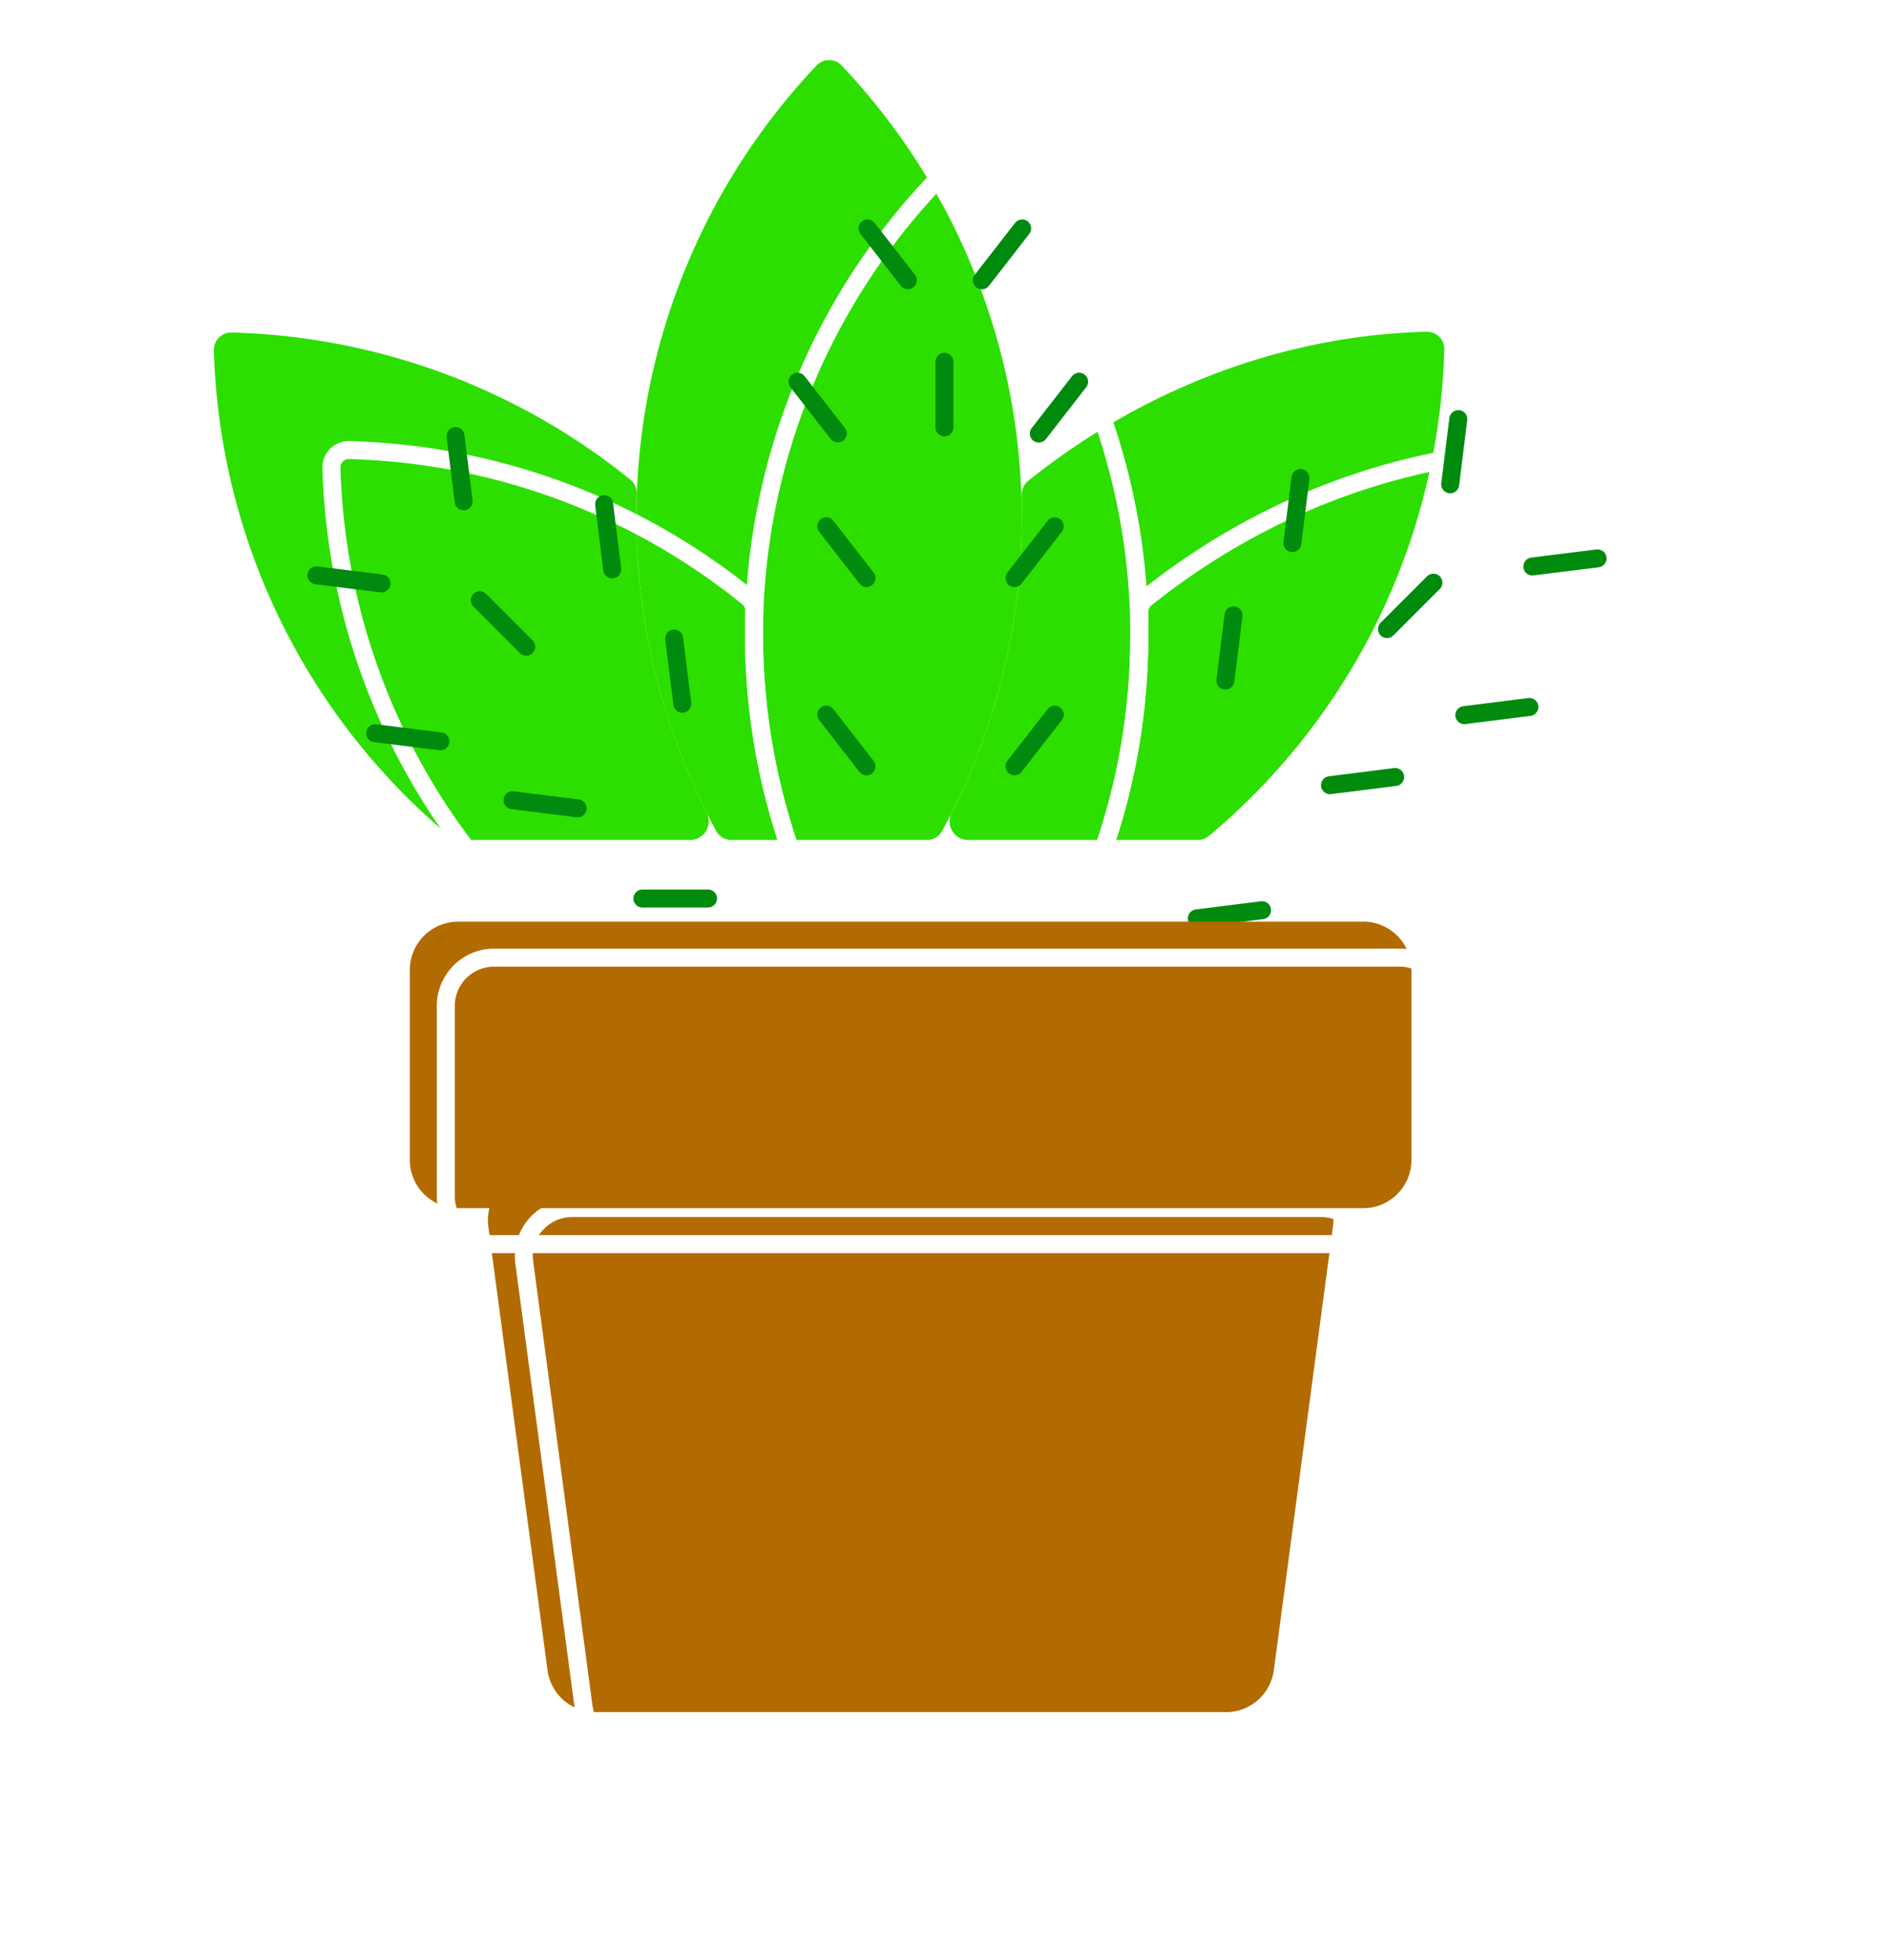 <svg xmlns="http://www.w3.org/2000/svg" width="27" height="28" fill="none"><g filter="url(#a)"><g filter="url(#b)"><path fill="#B26B00" d="M7.494 18.041a.688.688 0 0 1 .682-.78h10.708c.416 0 .737.367.682.78l-.845 6.338a.69.69 0 0 1-.683.598H9.022a.69.69 0 0 1-.682-.598z"/></g><path stroke="#fff" stroke-miterlimit="10" stroke-width=".257" d="M7.494 18.041a.688.688 0 0 1 .682-.78h10.708c.416 0 .737.367.682.78l-.845 6.338a.69.69 0 0 1-.683.598H9.022a.69.69 0 0 1-.682-.598z"/><g filter="url(#c)"><path fill="#2DDF00" d="M22.072 6.42a.246.246 0 0 1 .252.253 9.39 9.39 0 0 1-3.365 6.951.25.25 0 0 1-.163.058h-3.281a.267.267 0 0 1-.233-.389 9.3 9.3 0 0 0 1.002-4.218v-.328c0-.077.035-.15.095-.199C17.999 7.251 20 6.47 22.072 6.42"/></g><path stroke="#fff" stroke-miterlimit="10" stroke-width=".257" d="M22.072 6.42a.246.246 0 0 1 .252.253 9.39 9.39 0 0 1-3.365 6.951.25.25 0 0 1-.163.058h-3.281a.267.267 0 0 1-.233-.389 9.3 9.3 0 0 0 1.002-4.218v-.328c0-.077.035-.15.095-.199C17.999 7.251 20 6.47 22.072 6.42Z"/><g filter="url(#d)"><path fill="#2DDF00" d="M16.284 9.075a9.3 9.3 0 0 1-1.138 4.477.25.25 0 0 1-.222.13h-2.786a.25.25 0 0 1-.223-.131 9.44 9.44 0 0 1-1.128-4.926 9.4 9.4 0 0 1 2.564-6.009.247.247 0 0 1 .359 0 9.4 9.4 0 0 1 2.563 5.998c.011.172.011.311.011.461"/></g><path stroke="#fff" stroke-miterlimit="10" stroke-width=".257" d="M16.284 9.075a9.3 9.3 0 0 1-1.138 4.477.25.25 0 0 1-.222.13h-2.786a.25.25 0 0 1-.223-.131 9.44 9.44 0 0 1-1.128-4.926 9.4 9.4 0 0 1 2.564-6.009.247.247 0 0 1 .359 0 9.4 9.4 0 0 1 2.563 5.998c.011.172.011.311.011.461Z"/><g filter="url(#e)"><path fill="#2DDF00" d="M11.781 13.294a.267.267 0 0 1-.233.388H8.265a.25.25 0 0 1-.163-.058 9.39 9.39 0 0 1-3.365-6.939.247.247 0 0 1 .254-.254 9.45 9.45 0 0 1 5.698 2.102c.062.05.096.128.093.21a9.44 9.44 0 0 0 1 4.551"/></g><path stroke="#fff" stroke-miterlimit="10" stroke-width=".257" d="M11.781 13.294a.267.267 0 0 1-.233.388H8.265a.25.25 0 0 1-.163-.058 9.39 9.39 0 0 1-3.365-6.939.247.247 0 0 1 .254-.254 9.45 9.45 0 0 1 5.698 2.102c.062.05.096.128.093.21a9.44 9.44 0 0 0 1 4.551Z"/><path stroke="#008B0E" stroke-linecap="round" stroke-width=".257" d="m11.399 5.454.576.74M14.848 6.195l.576-.741M14.034 4.005l.576-.741M12.4 3.264l.576.74M11.81 10.21l.575.74M11.81 7.519l.575.74M14.5 10.95l.576-.74M14.5 8.26l.576-.741M13.499 6.106v-.938M18.588 6.83l-.116.93M20.93 10.218l.93-.117M21.902 8.094l.932-.116M20.844 5.988l-.116.932M17.631 8.792l-.116.932M17.107 13.122l.932-.117M19.01 11.219l.931-.117M19.825 8.988l.663-.663M5.362 10.476l.932.116M8.751 8.135l-.116-.931M6.627 7.162l-.116-.931M4.522 8.22l.931.116M7.326 11.433l.931.117M9.182 12.838h.938M9.752 10.055l-.116-.932M7.522 9.24l-.664-.664"/><g filter="url(#f)"><path fill="#B26B00" d="M20 13.683H7.06a.69.69 0 0 0-.688.688v2.717c0 .38.308.688.688.688H20c.38 0 .688-.308.688-.688V14.37a.69.69 0 0 0-.689-.688"/></g><path stroke="#fff" stroke-miterlimit="10" stroke-width=".257" d="M20 13.683H7.06a.69.69 0 0 0-.688.688v2.717c0 .38.308.688.688.688H20c.38 0 .688-.308.688-.688V14.37a.69.69 0 0 0-.689-.688Z"/></g><defs><filter id="a" width="29.831" height="29.831" x="-1.385" y="-1.233" color-interpolation-filters="sRGB" filterUnits="userSpaceOnUse"><feFlood flood-opacity="0" result="BackgroundImageFix"/><feColorMatrix in="SourceAlpha" result="hardAlpha" values="0 0 0 0 0 0 0 0 0 0 0 0 0 0 0 0 0 0 127 0"/><feOffset/><feGaussianBlur stdDeviation="1.029"/><feColorMatrix values="0 0 0 0 0 0 0 0 0 0 0 0 0 0 0 0 0 0 0.5 0"/><feBlend in2="BackgroundImageFix" result="effect1_dropShadow_791_51917"/><feBlend in="SourceGraphic" in2="effect1_dropShadow_791_51917" result="shape"/><feColorMatrix in="SourceAlpha" result="hardAlpha" values="0 0 0 0 0 0 0 0 0 0 0 0 0 0 0 0 0 0 127 0"/><feOffset dx="-1.543" dy="-1.543"/><feGaussianBlur stdDeviation=".771"/><feComposite in2="hardAlpha" k2="-1" k3="1" operator="arithmetic"/><feColorMatrix values="0 0 0 0 0 0 0 0 0 0 0 0 0 0 0 0 0 0 0.25 0"/><feBlend in2="shape" result="effect2_innerShadow_791_51917"/><feColorMatrix in="SourceAlpha" result="hardAlpha" values="0 0 0 0 0 0 0 0 0 0 0 0 0 0 0 0 0 0 127 0"/><feOffset dx="1.543" dy="1.543"/><feGaussianBlur stdDeviation=".771"/><feComposite in2="hardAlpha" k2="-1" k3="1" operator="arithmetic"/><feColorMatrix values="0 0 0 0 1 0 0 0 0 1 0 0 0 0 1 0 0 0 0.5 0"/><feBlend in2="effect2_innerShadow_791_51917" result="effect3_innerShadow_791_51917"/></filter><filter id="b" width="12.341" height="7.972" x="7.359" y="17.133" color-interpolation-filters="sRGB" filterUnits="userSpaceOnUse"><feFlood flood-opacity="0" result="BackgroundImageFix"/><feBlend in="SourceGraphic" in2="BackgroundImageFix" result="shape"/><feColorMatrix in="SourceAlpha" result="hardAlpha" values="0 0 0 0 0 0 0 0 0 0 0 0 0 0 0 0 0 0 127 0"/><feOffset dx="-.514" dy="-.514"/><feComposite in2="hardAlpha" k2="-1" k3="1" operator="arithmetic"/><feColorMatrix values="0 0 0 0 0 0 0 0 0 0 0 0 0 0 0 0 0 0 0.25 0"/><feBlend in2="shape" result="effect1_innerShadow_791_51917"/></filter><filter id="c" width="7.328" height="7.52" x="15.124" y="6.292" color-interpolation-filters="sRGB" filterUnits="userSpaceOnUse"><feFlood flood-opacity="0" result="BackgroundImageFix"/><feBlend in="SourceGraphic" in2="BackgroundImageFix" result="shape"/><feColorMatrix in="SourceAlpha" result="hardAlpha" values="0 0 0 0 0 0 0 0 0 0 0 0 0 0 0 0 0 0 127 0"/><feOffset dx="-1.68" dy="-1.68"/><feComposite in2="hardAlpha" k2="-1" k3="1" operator="arithmetic"/><feColorMatrix values="0 0 0 0 0 0 0 0 0 0 0 0 0 0 0 0 0 0 0.25 0"/><feBlend in2="shape" result="effect1_innerShadow_791_51917"/></filter><filter id="d" width="5.764" height="11.401" x="10.649" y="2.41" color-interpolation-filters="sRGB" filterUnits="userSpaceOnUse"><feFlood flood-opacity="0" result="BackgroundImageFix"/><feBlend in="SourceGraphic" in2="BackgroundImageFix" result="shape"/><feColorMatrix in="SourceAlpha" result="hardAlpha" values="0 0 0 0 0 0 0 0 0 0 0 0 0 0 0 0 0 0 127 0"/><feOffset dx="-1.68" dy="-1.68"/><feComposite in2="hardAlpha" k2="-1" k3="1" operator="arithmetic"/><feColorMatrix values="0 0 0 0 0 0 0 0 0 0 0 0 0 0 0 0 0 0 0.25 0"/><feBlend in2="shape" result="effect1_innerShadow_791_51917"/></filter><filter id="e" width="7.33" height="7.508" x="4.608" y="6.303" color-interpolation-filters="sRGB" filterUnits="userSpaceOnUse"><feFlood flood-opacity="0" result="BackgroundImageFix"/><feBlend in="SourceGraphic" in2="BackgroundImageFix" result="shape"/><feColorMatrix in="SourceAlpha" result="hardAlpha" values="0 0 0 0 0 0 0 0 0 0 0 0 0 0 0 0 0 0 127 0"/><feOffset dx="-1.68" dy="-1.68"/><feComposite in2="hardAlpha" k2="-1" k3="1" operator="arithmetic"/><feColorMatrix values="0 0 0 0 0 0 0 0 0 0 0 0 0 0 0 0 0 0 0.25 0"/><feBlend in2="shape" result="effect1_innerShadow_791_51917"/></filter><filter id="f" width="14.573" height="4.35" x="6.244" y="13.554" color-interpolation-filters="sRGB" filterUnits="userSpaceOnUse"><feFlood flood-opacity="0" result="BackgroundImageFix"/><feBlend in="SourceGraphic" in2="BackgroundImageFix" result="shape"/><feColorMatrix in="SourceAlpha" result="hardAlpha" values="0 0 0 0 0 0 0 0 0 0 0 0 0 0 0 0 0 0 127 0"/><feOffset dx="-.514" dy="-.514"/><feComposite in2="hardAlpha" k2="-1" k3="1" operator="arithmetic"/><feColorMatrix values="0 0 0 0 0 0 0 0 0 0 0 0 0 0 0 0 0 0 0.25 0"/><feBlend in2="shape" result="effect1_innerShadow_791_51917"/></filter></defs></svg>